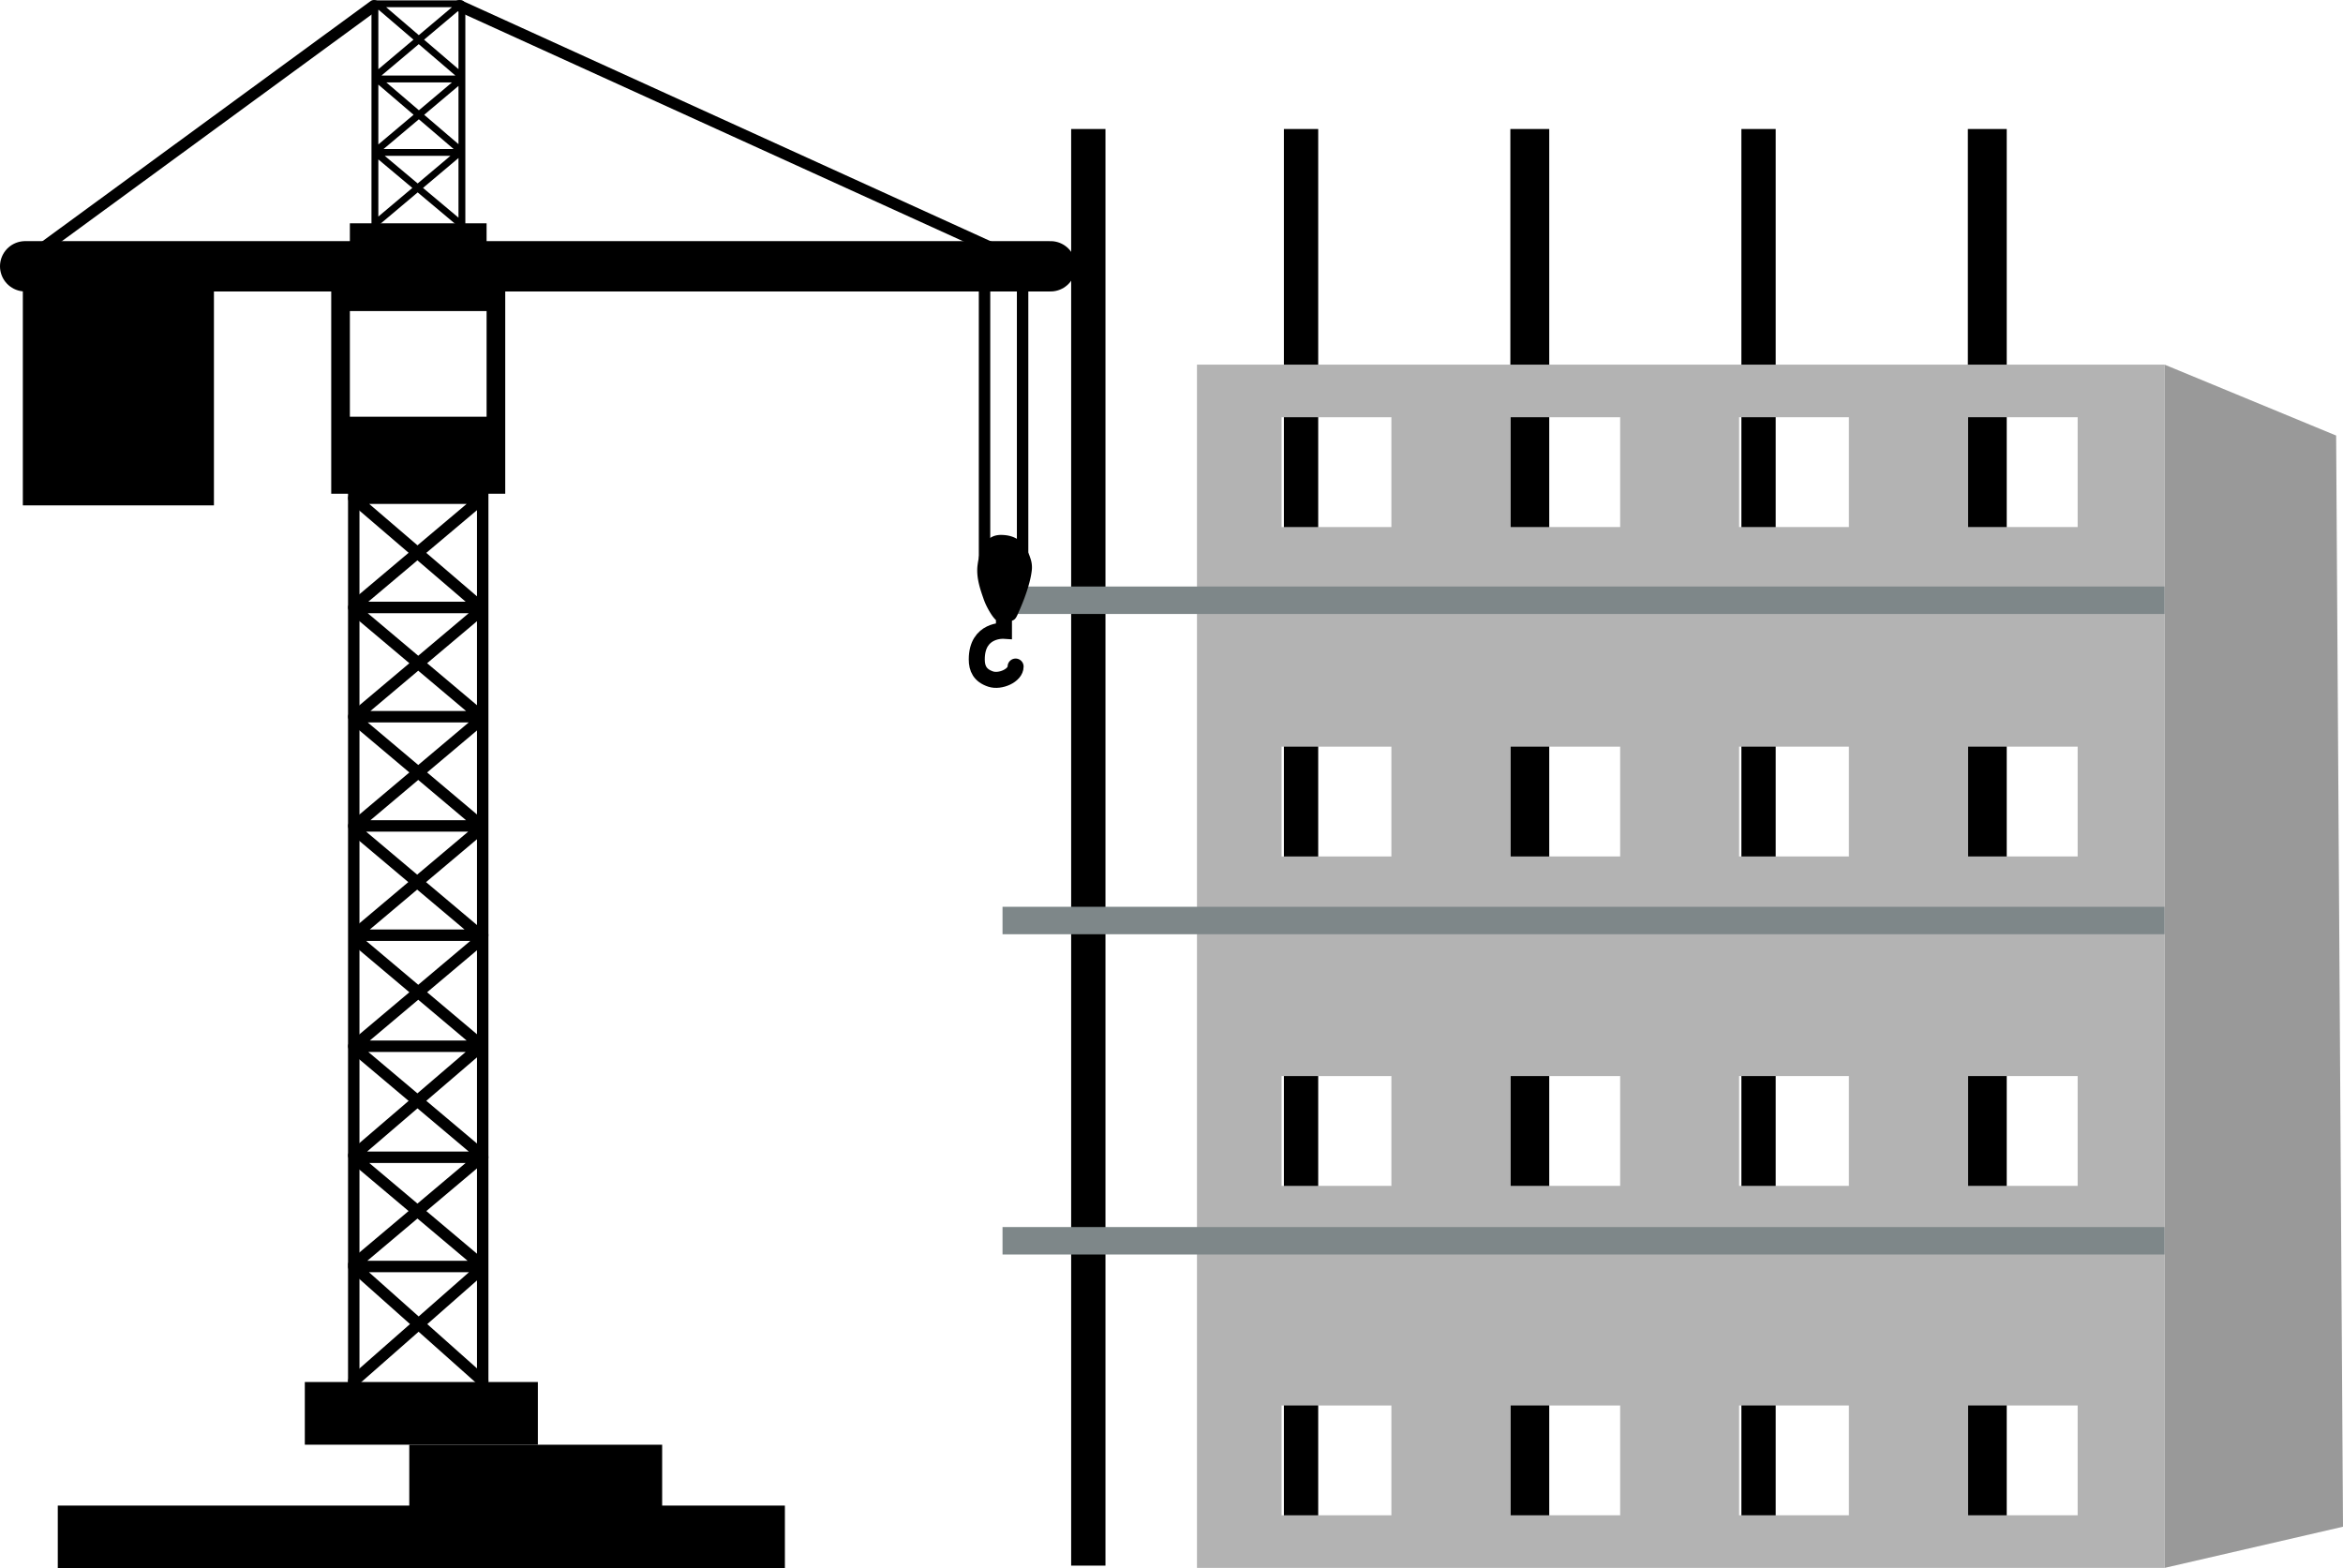 <svg id="Layer_1" data-name="Layer 1" xmlns="http://www.w3.org/2000/svg" width="1024.264" height="685.554"><defs><style>.cls-2{fill:#7e8789}.cls-5,.cls-6{stroke:#000;stroke-linecap:round;stroke-miterlimit:10;fill:none}.cls-5{stroke-width:5px}.cls-6{stroke-width:3px}</style></defs><path d="M468.264 56.394h15v628h-15zM561.264 56.394h15v628h-15zM660.264 56.394h17v628h-17zM761.264 56.394h15v628h-15zM860.264 56.394h17v628h-17z"/><path d="M529 164v526h423V164zm85 503h-48v-48h48zm0-144h-48v-48h48zm0-144h-48v-48h48zm0-144h-48v-48h48zm100 432h-48v-48h48zm0-144h-48v-48h48zm0-144h-48v-48h48zm0-144h-48v-48h48zm100 432h-48v-48h48zm0-144h-48v-48h48zm0-144h-48v-48h48zm0-144h-48v-48h48zm100 432h-48v-48h48zm0-144h-48v-48h48zm0-144h-48v-48h48zm0-144h-48v-48h48z" transform="translate(-5.736 -4.606)" fill="#b3b3b3"/><path class="cls-2" d="M438.264 256.394h508v12h-508zM438.264 396.394h508v12h-508zM438.264 536.394h508v12h-508z"/><path fill="#999" d="M1024.264 667.394l-78 18v-526l75 31 3 477z"/><path transform="rotate(-180 187.06 674.157)" d="M30.998 662.759h317.86v27.4H30.998z"/><path transform="rotate(-180 187.06 647.54)" d="M84.654 636.142h110.548v27.4H84.654z"/><path transform="rotate(-180 187.06 620.139)" d="M138.989 608.741h101.878v27.4H138.989z"/><path stroke-width="22" stroke="#000" stroke-linecap="round" stroke-miterlimit="10" d="M459.264 116.408H11"/><path class="cls-5" d="M447.039 122.671v120.562M430.399 123.062v120.562M210.342 217.789h-55.694M210.342 265.544h-55.694M210.342 313.299h-55.694M210.342 361.054h-55.694M211.021 408.81h-55.693M210.342 457.347h-55.694M211.021 505.885h-55.693M210.342 553.64h-55.694M211.021 603.744l-53.656-47.755M154.648 603.744l54.335-47.755M154.648 552.858l52.977-44.624M154.648 505.103l55.694-47.756M156.686 455.782l52.977-44.624M156.686 407.244l52.977-44.624M156.007 360.272l52.976-44.624M156.007 312.517l52.976-44.624M156.007 263.979l52.976-44.624M210.342 552.858l-52.977-44.624M208.983 503.537l-52.976-44.624M208.983 455.782l-52.976-44.624M208.983 408.027l-52.976-44.624M209.663 360.272l-52.977-44.624M209.663 312.517l-52.977-44.624M210.342 265.544l-55.694-47.755"/><path class="cls-6" d="M164.687 97.227l35.467-29.875M201.512 98.01l-37.355-31.315M165.366 65.13l35.467-29.876M201.512 65.912l-37.056-31.706M165.366 32.249l35.467-29.875M164.157 1.654h37.511M164.157 34.535h37.511M164.157 66.632h37.511M201.93 98.793V1.956M163.895 98.793V1.956M201.852 33.423L164.836 1.717"/><path class="cls-5" d="M211.021 213.092v390.652M154.648 213.092v390.652"/><path d="M150.536 121.796v98.642h76.069v-98.642zm8.15 18.789h59.769v46.19h-59.769z" transform="translate(-5.736 -4.606)"/><path transform="rotate(-180 185.702 105.01)" d="M158.686 102.224h59.769v10.177h-59.769z"/><path class="cls-5" d="M200.833 2.5l235.679 107.253M7.264 116.799L163.478 2.5"/><path transform="rotate(-180 54.62 175.077)" d="M15.717 129.233h83.54v96.293h-83.54z"/><path d="M456.85 253.318c-.683 7.945-5.683 18.582-6.113 19.572-.68 1.566-1.358 3.132-3.396 3.132h-5.433c-1.359 0-4.755-5.48-6.113-9.395s-3.396-9.394-2.717-14.874 2.717-13.31 10.188-13.31c5.433 0 8.15 2.228 9.509 3.854a18.43 18.43 0 013.396 6.324 12.012 12.012 0 01.679 4.697z" transform="translate(-5.736 -4.606)"/><path d="M438.889 271.416v4.328s-11.886-.805-11.886 12.504c0 3.914 1.358 7.045 6.113 8.611 4.13 1.36 10.867-1.541 10.867-5.48" stroke-width="7" fill="none" stroke="#000" stroke-linecap="round" stroke-miterlimit="10"/></svg>
